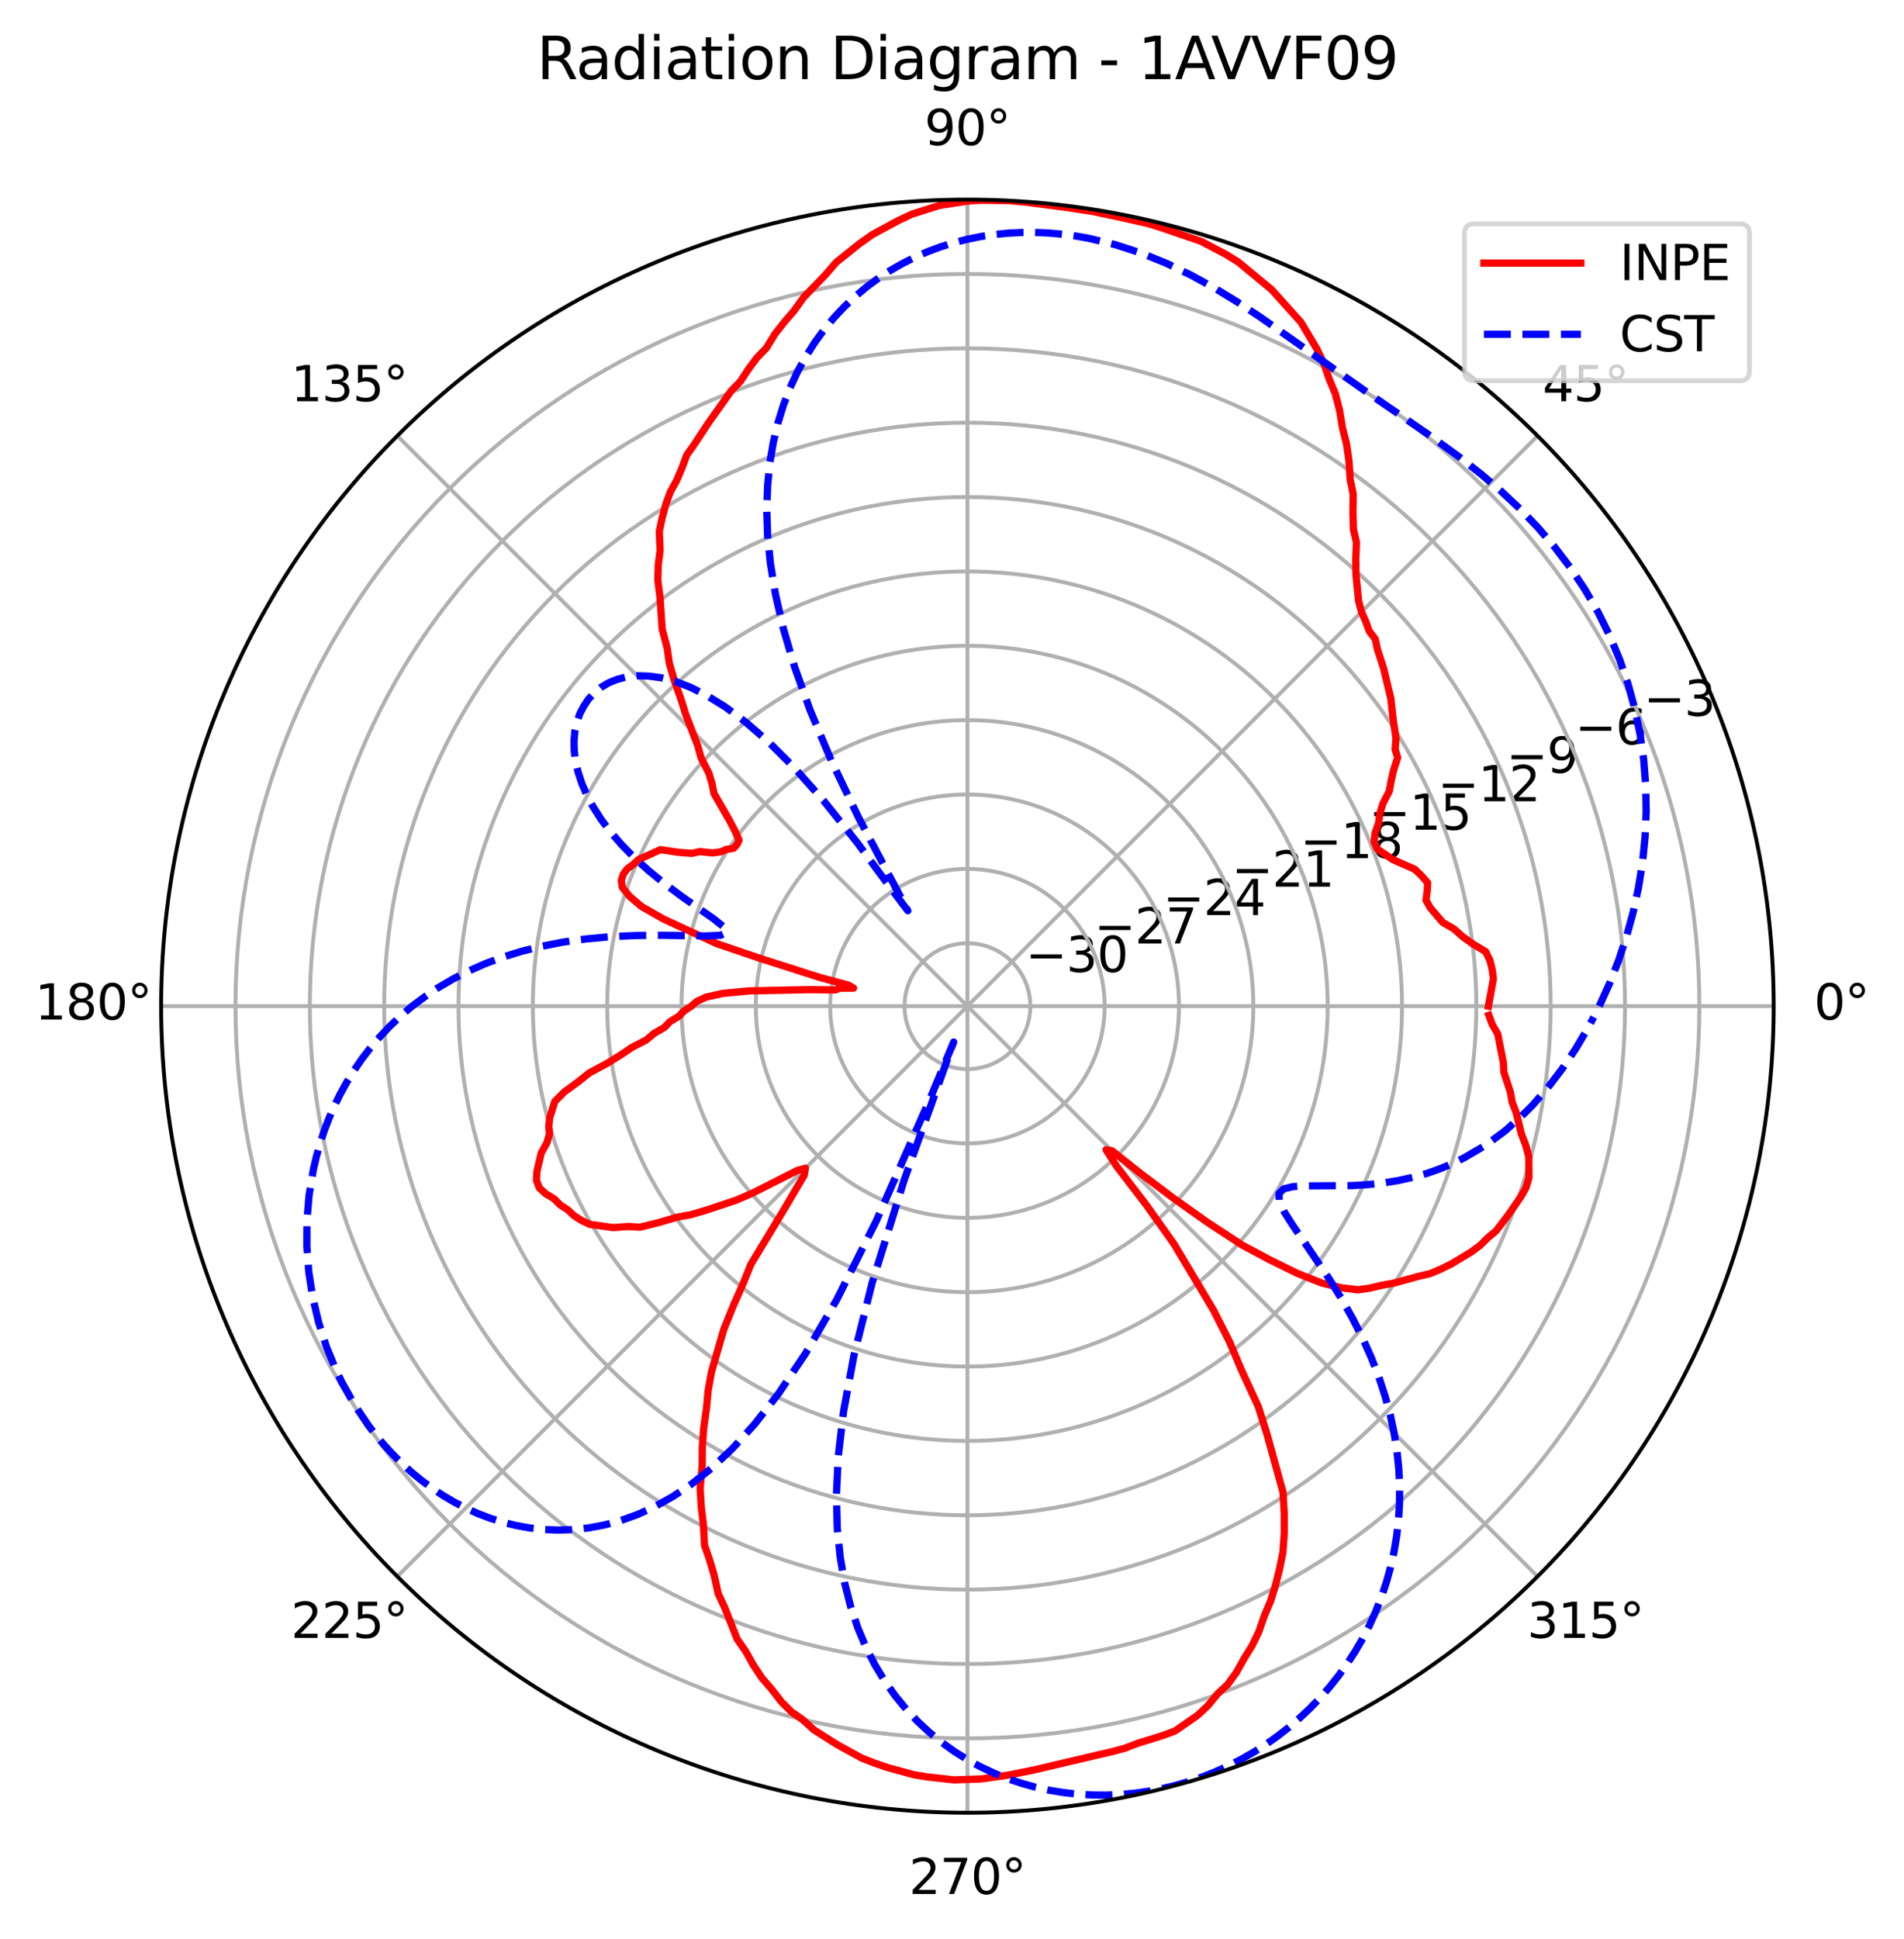 <?xml version="1.0" encoding="utf-8" standalone="no"?>
<!DOCTYPE svg PUBLIC "-//W3C//DTD SVG 1.1//EN"
  "http://www.w3.org/Graphics/SVG/1.1/DTD/svg11.dtd">
<svg xmlns:xlink="http://www.w3.org/1999/xlink" width="392.765pt" height="399.836pt" viewBox="0 0 392.765 399.836" xmlns="http://www.w3.org/2000/svg" version="1.1">
 <defs>
  <style type="text/css">*{stroke-linejoin: round; stroke-linecap: butt}</style>
 </defs>
 <g id="figure_1">
  <g id="patch_1">
   <path d="M 0 399.836 
L 392.765 399.836 
L 392.765 0 
L 0 0 
z
" style="fill: #ffffff"/>
  </g>
  <g id="axes_1">
   <g id="patch_2">
    <path d="M 365.884 207.477 
C 365.884 185.636 361.582 164.008 353.223 143.829 
C 344.865 123.651 332.614 105.315 317.17 89.871 
C 301.726 74.427 283.39 62.176 263.212 53.818 
C 243.033 45.459 221.405 41.157 199.564 41.157 
C 177.723 41.157 156.094 45.459 135.916 53.818 
C 115.737 62.176 97.402 74.427 81.958 89.871 
C 66.514 105.315 54.262 123.651 45.904 143.829 
C 37.546 164.008 33.244 185.636 33.244 207.477 
C 33.244 229.318 37.546 250.947 45.904 271.125 
C 54.262 291.303 66.514 309.639 81.958 325.083 
C 97.402 340.527 115.737 352.779 135.916 361.137 
C 156.094 369.495 177.723 373.797 199.564 373.797 
C 221.405 373.797 243.033 369.495 263.212 361.137 
C 283.39 352.779 301.726 340.527 317.17 325.083 
C 332.614 309.639 344.865 291.303 353.223 271.125 
C 361.582 250.947 365.884 229.318 365.884 207.477 
M 199.564 207.477 
C 199.564 207.477 199.564 207.477 199.564 207.477 
C 199.564 207.477 199.564 207.477 199.564 207.477 
C 199.564 207.477 199.564 207.477 199.564 207.477 
C 199.564 207.477 199.564 207.477 199.564 207.477 
C 199.564 207.477 199.564 207.477 199.564 207.477 
C 199.564 207.477 199.564 207.477 199.564 207.477 
C 199.564 207.477 199.564 207.477 199.564 207.477 
C 199.564 207.477 199.564 207.477 199.564 207.477 
C 199.564 207.477 199.564 207.477 199.564 207.477 
C 199.564 207.477 199.564 207.477 199.564 207.477 
C 199.564 207.477 199.564 207.477 199.564 207.477 
C 199.564 207.477 199.564 207.477 199.564 207.477 
C 199.564 207.477 199.564 207.477 199.564 207.477 
C 199.564 207.477 199.564 207.477 199.564 207.477 
C 199.564 207.477 199.564 207.477 199.564 207.477 
C 199.564 207.477 199.564 207.477 199.564 207.477 
M 365.884 207.477 
z
" style="fill: #ffffff"/>
   </g>
   <g id="matplotlib.axis_1">
    <g id="xtick_1">
     <g id="line2d_1">
      <path d="M 199.564 207.477 
L 365.884 207.477 
" clip-path="url(#p1f69691cd3)" style="fill: none; stroke: #b0b0b0; stroke-width: 0.8; stroke-linecap: square"/>
     </g>
     <g id="text_1">
      <!-- 0° -->
      <g transform="translate(374.202 210.237)scale(0.1 -0.1)">
       <defs>
        <path id="DejaVuSans-30" d="M 2034 4250 
Q 1547 4250 1301 3770 
Q 1056 3291 1056 2328 
Q 1056 1369 1301 889 
Q 1547 409 2034 409 
Q 2525 409 2770 889 
Q 3016 1369 3016 2328 
Q 3016 3291 2770 3770 
Q 2525 4250 2034 4250 
z
M 2034 4750 
Q 2819 4750 3233 4129 
Q 3647 3509 3647 2328 
Q 3647 1150 3233 529 
Q 2819 -91 2034 -91 
Q 1250 -91 836 529 
Q 422 1150 422 2328 
Q 422 3509 836 4129 
Q 1250 4750 2034 4750 
z
" transform="scale(0.016)"/>
        <path id="DejaVuSans-b0" d="M 1600 4347 
Q 1350 4347 1178 4173 
Q 1006 4000 1006 3750 
Q 1006 3503 1178 3333 
Q 1350 3163 1600 3163 
Q 1850 3163 2022 3333 
Q 2194 3503 2194 3750 
Q 2194 3997 2020 4172 
Q 1847 4347 1600 4347 
z
M 1600 4750 
Q 1800 4750 1984 4673 
Q 2169 4597 2303 4453 
Q 2447 4313 2519 4134 
Q 2591 3956 2591 3750 
Q 2591 3338 2302 3052 
Q 2013 2766 1594 2766 
Q 1172 2766 890 3047 
Q 609 3328 609 3750 
Q 609 4169 896 4459 
Q 1184 4750 1600 4750 
z
" transform="scale(0.016)"/>
       </defs>
       <use xlink:href="#DejaVuSans-30"/>
       <use xlink:href="#DejaVuSans-b0" x="63.623"/>
      </g>
     </g>
    </g>
    <g id="xtick_2">
     <g id="line2d_2">
      <path d="M 199.564 207.477 
L 317.17 89.871 
" clip-path="url(#p1f69691cd3)" style="fill: none; stroke: #b0b0b0; stroke-width: 0.8; stroke-linecap: square"/>
     </g>
     <g id="text_2">
      <!-- 45° -->
      <g transform="translate(318.207 82.731)scale(0.1 -0.1)">
       <defs>
        <path id="DejaVuSans-34" d="M 2419 4116 
L 825 1625 
L 2419 1625 
L 2419 4116 
z
M 2253 4666 
L 3047 4666 
L 3047 1625 
L 3713 1625 
L 3713 1100 
L 3047 1100 
L 3047 0 
L 2419 0 
L 2419 1100 
L 313 1100 
L 313 1709 
L 2253 4666 
z
" transform="scale(0.016)"/>
        <path id="DejaVuSans-35" d="M 691 4666 
L 3169 4666 
L 3169 4134 
L 1269 4134 
L 1269 2991 
Q 1406 3038 1543 3061 
Q 1681 3084 1819 3084 
Q 2600 3084 3056 2656 
Q 3513 2228 3513 1497 
Q 3513 744 3044 326 
Q 2575 -91 1722 -91 
Q 1428 -91 1123 -41 
Q 819 9 494 109 
L 494 744 
Q 775 591 1075 516 
Q 1375 441 1709 441 
Q 2250 441 2565 725 
Q 2881 1009 2881 1497 
Q 2881 1984 2565 2268 
Q 2250 2553 1709 2553 
Q 1456 2553 1204 2497 
Q 953 2441 691 2322 
L 691 4666 
z
" transform="scale(0.016)"/>
       </defs>
       <use xlink:href="#DejaVuSans-34"/>
       <use xlink:href="#DejaVuSans-35" x="63.623"/>
       <use xlink:href="#DejaVuSans-b0" x="127.246"/>
      </g>
     </g>
    </g>
    <g id="xtick_3">
     <g id="line2d_3">
      <path d="M 199.564 207.477 
L 199.564 41.157 
" clip-path="url(#p1f69691cd3)" style="fill: none; stroke: #b0b0b0; stroke-width: 0.8; stroke-linecap: square"/>
     </g>
     <g id="text_3">
      <!-- 90° -->
      <g transform="translate(190.701 29.917)scale(0.1 -0.1)">
       <defs>
        <path id="DejaVuSans-39" d="M 703 97 
L 703 672 
Q 941 559 1184 500 
Q 1428 441 1663 441 
Q 2288 441 2617 861 
Q 2947 1281 2994 2138 
Q 2813 1869 2534 1725 
Q 2256 1581 1919 1581 
Q 1219 1581 811 2004 
Q 403 2428 403 3163 
Q 403 3881 828 4315 
Q 1253 4750 1959 4750 
Q 2769 4750 3195 4129 
Q 3622 3509 3622 2328 
Q 3622 1225 3098 567 
Q 2575 -91 1691 -91 
Q 1453 -91 1209 -44 
Q 966 3 703 97 
z
M 1959 2075 
Q 2384 2075 2632 2365 
Q 2881 2656 2881 3163 
Q 2881 3666 2632 3958 
Q 2384 4250 1959 4250 
Q 1534 4250 1286 3958 
Q 1038 3666 1038 3163 
Q 1038 2656 1286 2365 
Q 1534 2075 1959 2075 
z
" transform="scale(0.016)"/>
       </defs>
       <use xlink:href="#DejaVuSans-39"/>
       <use xlink:href="#DejaVuSans-30" x="63.623"/>
       <use xlink:href="#DejaVuSans-b0" x="127.246"/>
      </g>
     </g>
    </g>
    <g id="xtick_4">
     <g id="line2d_4">
      <path d="M 199.564 207.477 
L 81.958 89.871 
" clip-path="url(#p1f69691cd3)" style="fill: none; stroke: #b0b0b0; stroke-width: 0.8; stroke-linecap: square"/>
     </g>
     <g id="text_4">
      <!-- 135° -->
      <g transform="translate(60.015 82.731)scale(0.1 -0.1)">
       <defs>
        <path id="DejaVuSans-31" d="M 794 531 
L 1825 531 
L 1825 4091 
L 703 3866 
L 703 4441 
L 1819 4666 
L 2450 4666 
L 2450 531 
L 3481 531 
L 3481 0 
L 794 0 
L 794 531 
z
" transform="scale(0.016)"/>
        <path id="DejaVuSans-33" d="M 2597 2516 
Q 3050 2419 3304 2112 
Q 3559 1806 3559 1356 
Q 3559 666 3084 287 
Q 2609 -91 1734 -91 
Q 1441 -91 1130 -33 
Q 819 25 488 141 
L 488 750 
Q 750 597 1062 519 
Q 1375 441 1716 441 
Q 2309 441 2620 675 
Q 2931 909 2931 1356 
Q 2931 1769 2642 2001 
Q 2353 2234 1838 2234 
L 1294 2234 
L 1294 2753 
L 1863 2753 
Q 2328 2753 2575 2939 
Q 2822 3125 2822 3475 
Q 2822 3834 2567 4026 
Q 2313 4219 1838 4219 
Q 1578 4219 1281 4162 
Q 984 4106 628 3988 
L 628 4550 
Q 988 4650 1302 4700 
Q 1616 4750 1894 4750 
Q 2613 4750 3031 4423 
Q 3450 4097 3450 3541 
Q 3450 3153 3228 2886 
Q 3006 2619 2597 2516 
z
" transform="scale(0.016)"/>
       </defs>
       <use xlink:href="#DejaVuSans-31"/>
       <use xlink:href="#DejaVuSans-33" x="63.623"/>
       <use xlink:href="#DejaVuSans-35" x="127.246"/>
       <use xlink:href="#DejaVuSans-b0" x="190.869"/>
      </g>
     </g>
    </g>
    <g id="xtick_5">
     <g id="line2d_5">
      <path d="M 199.564 207.477 
L 33.244 207.477 
" clip-path="url(#p1f69691cd3)" style="fill: none; stroke: #b0b0b0; stroke-width: 0.8; stroke-linecap: square"/>
     </g>
     <g id="text_5">
      <!-- 180° -->
      <g transform="translate(7.2 210.237)scale(0.1 -0.1)">
       <defs>
        <path id="DejaVuSans-38" d="M 2034 2216 
Q 1584 2216 1326 1975 
Q 1069 1734 1069 1313 
Q 1069 891 1326 650 
Q 1584 409 2034 409 
Q 2484 409 2743 651 
Q 3003 894 3003 1313 
Q 3003 1734 2745 1975 
Q 2488 2216 2034 2216 
z
M 1403 2484 
Q 997 2584 770 2862 
Q 544 3141 544 3541 
Q 544 4100 942 4425 
Q 1341 4750 2034 4750 
Q 2731 4750 3128 4425 
Q 3525 4100 3525 3541 
Q 3525 3141 3298 2862 
Q 3072 2584 2669 2484 
Q 3125 2378 3379 2068 
Q 3634 1759 3634 1313 
Q 3634 634 3220 271 
Q 2806 -91 2034 -91 
Q 1263 -91 848 271 
Q 434 634 434 1313 
Q 434 1759 690 2068 
Q 947 2378 1403 2484 
z
M 1172 3481 
Q 1172 3119 1398 2916 
Q 1625 2713 2034 2713 
Q 2441 2713 2670 2916 
Q 2900 3119 2900 3481 
Q 2900 3844 2670 4047 
Q 2441 4250 2034 4250 
Q 1625 4250 1398 4047 
Q 1172 3844 1172 3481 
z
" transform="scale(0.016)"/>
       </defs>
       <use xlink:href="#DejaVuSans-31"/>
       <use xlink:href="#DejaVuSans-38" x="63.623"/>
       <use xlink:href="#DejaVuSans-30" x="127.246"/>
       <use xlink:href="#DejaVuSans-b0" x="190.869"/>
      </g>
     </g>
    </g>
    <g id="xtick_6">
     <g id="line2d_6">
      <path d="M 199.564 207.477 
L 81.958 325.083 
" clip-path="url(#p1f69691cd3)" style="fill: none; stroke: #b0b0b0; stroke-width: 0.8; stroke-linecap: square"/>
     </g>
     <g id="text_6">
      <!-- 225° -->
      <g transform="translate(60.015 337.742)scale(0.1 -0.1)">
       <defs>
        <path id="DejaVuSans-32" d="M 1228 531 
L 3431 531 
L 3431 0 
L 469 0 
L 469 531 
Q 828 903 1448 1529 
Q 2069 2156 2228 2338 
Q 2531 2678 2651 2914 
Q 2772 3150 2772 3378 
Q 2772 3750 2511 3984 
Q 2250 4219 1831 4219 
Q 1534 4219 1204 4116 
Q 875 4013 500 3803 
L 500 4441 
Q 881 4594 1212 4672 
Q 1544 4750 1819 4750 
Q 2544 4750 2975 4387 
Q 3406 4025 3406 3419 
Q 3406 3131 3298 2873 
Q 3191 2616 2906 2266 
Q 2828 2175 2409 1742 
Q 1991 1309 1228 531 
z
" transform="scale(0.016)"/>
       </defs>
       <use xlink:href="#DejaVuSans-32"/>
       <use xlink:href="#DejaVuSans-32" x="63.623"/>
       <use xlink:href="#DejaVuSans-35" x="127.246"/>
       <use xlink:href="#DejaVuSans-b0" x="190.869"/>
      </g>
     </g>
    </g>
    <g id="xtick_7">
     <g id="line2d_7">
      <path d="M 199.564 207.477 
L 199.564 373.797 
" clip-path="url(#p1f69691cd3)" style="fill: none; stroke: #b0b0b0; stroke-width: 0.8; stroke-linecap: square"/>
     </g>
     <g id="text_7">
      <!-- 270° -->
      <g transform="translate(187.52 390.557)scale(0.1 -0.1)">
       <defs>
        <path id="DejaVuSans-37" d="M 525 4666 
L 3525 4666 
L 3525 4397 
L 1831 0 
L 1172 0 
L 2766 4134 
L 525 4134 
L 525 4666 
z
" transform="scale(0.016)"/>
       </defs>
       <use xlink:href="#DejaVuSans-32"/>
       <use xlink:href="#DejaVuSans-37" x="63.623"/>
       <use xlink:href="#DejaVuSans-30" x="127.246"/>
       <use xlink:href="#DejaVuSans-b0" x="190.869"/>
      </g>
     </g>
    </g>
    <g id="xtick_8">
     <g id="line2d_8">
      <path d="M 199.564 207.477 
L 317.17 325.083 
" clip-path="url(#p1f69691cd3)" style="fill: none; stroke: #b0b0b0; stroke-width: 0.8; stroke-linecap: square"/>
     </g>
     <g id="text_8">
      <!-- 315° -->
      <g transform="translate(315.025 337.742)scale(0.1 -0.1)">
       <use xlink:href="#DejaVuSans-33"/>
       <use xlink:href="#DejaVuSans-31" x="63.623"/>
       <use xlink:href="#DejaVuSans-35" x="127.246"/>
       <use xlink:href="#DejaVuSans-b0" x="190.869"/>
      </g>
     </g>
    </g>
   </g>
   <g id="matplotlib.axis_2">
    <g id="ytick_1">
     <g id="line2d_9">
      <path d="M 212.539 207.477 
C 212.539 205.773 212.203 204.086 211.551 202.512 
C 210.899 200.938 209.943 199.507 208.739 198.302 
C 207.534 197.097 206.103 196.142 204.529 195.49 
C 202.955 194.838 201.268 194.502 199.564 194.502 
C 197.86 194.502 196.173 194.838 194.598 195.49 
C 193.024 196.142 191.594 197.097 190.389 198.302 
C 189.184 199.507 188.228 200.938 187.576 202.512 
C 186.924 204.086 186.588 205.773 186.588 207.477 
C 186.588 209.181 186.924 210.868 187.576 212.443 
C 188.228 214.017 189.184 215.447 190.389 216.652 
C 191.594 217.857 193.024 218.813 194.598 219.465 
C 196.173 220.117 197.86 220.452 199.564 220.452 
C 201.268 220.452 202.955 220.117 204.529 219.465 
C 206.103 218.813 207.534 217.857 208.739 216.652 
C 209.943 215.447 210.899 214.017 211.551 212.443 
C 212.203 210.868 212.539 209.181 212.539 207.477 
" clip-path="url(#p1f69691cd3)" style="fill: none; stroke: #b0b0b0; stroke-width: 0.8; stroke-linecap: square"/>
     </g>
     <g id="text_9">
      <!-- −30 -->
      <g transform="translate(211.551 200.432)scale(0.1 -0.1)">
       <defs>
        <path id="DejaVuSans-2212" d="M 678 2272 
L 4684 2272 
L 4684 1741 
L 678 1741 
L 678 2272 
z
" transform="scale(0.016)"/>
       </defs>
       <use xlink:href="#DejaVuSans-2212"/>
       <use xlink:href="#DejaVuSans-33" x="83.789"/>
       <use xlink:href="#DejaVuSans-30" x="147.412"/>
      </g>
     </g>
    </g>
    <g id="ytick_2">
     <g id="line2d_10">
      <path d="M 227.873 207.477 
C 227.873 203.76 227.141 200.078 225.719 196.644 
C 224.296 193.209 222.21 190.088 219.582 187.459 
C 216.953 184.83 213.832 182.745 210.397 181.322 
C 206.963 179.9 203.281 179.167 199.564 179.167 
C 195.846 179.167 192.165 179.9 188.73 181.322 
C 185.295 182.745 182.174 184.83 179.546 187.459 
C 176.917 190.088 174.832 193.209 173.409 196.644 
C 171.986 200.078 171.254 203.76 171.254 207.477 
C 171.254 211.195 171.986 214.876 173.409 218.311 
C 174.832 221.745 176.917 224.866 179.546 227.495 
C 182.174 230.124 185.295 232.209 188.73 233.632 
C 192.165 235.055 195.846 235.787 199.564 235.787 
C 203.281 235.787 206.963 235.055 210.397 233.632 
C 213.832 232.209 216.953 230.124 219.582 227.495 
C 222.21 224.866 224.296 221.745 225.719 218.311 
C 227.141 214.876 227.873 211.195 227.873 207.477 
" clip-path="url(#p1f69691cd3)" style="fill: none; stroke: #b0b0b0; stroke-width: 0.8; stroke-linecap: square"/>
     </g>
     <g id="text_10">
      <!-- −27 -->
      <g transform="translate(225.719 194.564)scale(0.1 -0.1)">
       <use xlink:href="#DejaVuSans-2212"/>
       <use xlink:href="#DejaVuSans-32" x="83.789"/>
       <use xlink:href="#DejaVuSans-37" x="147.412"/>
      </g>
     </g>
    </g>
    <g id="ytick_3">
     <g id="line2d_11">
      <path d="M 243.208 207.477 
C 243.208 201.746 242.079 196.07 239.886 190.775 
C 237.692 185.48 234.478 180.669 230.425 176.616 
C 226.372 172.563 221.561 169.348 216.266 167.155 
C 210.971 164.962 205.295 163.833 199.564 163.833 
C 193.832 163.833 188.157 164.962 182.862 167.155 
C 177.567 169.348 172.755 172.563 168.703 176.616 
C 164.65 180.669 161.435 185.48 159.242 190.775 
C 157.048 196.07 155.92 201.746 155.92 207.477 
C 155.92 213.208 157.048 218.884 159.242 224.179 
C 161.435 229.474 164.65 234.286 168.703 238.338 
C 172.755 242.391 177.567 245.606 182.862 247.799 
C 188.157 249.992 193.832 251.121 199.564 251.121 
C 205.295 251.121 210.971 249.992 216.266 247.799 
C 221.561 245.606 226.372 242.391 230.425 238.338 
C 234.478 234.286 237.692 229.474 239.886 224.179 
C 242.079 218.884 243.208 213.208 243.208 207.477 
" clip-path="url(#p1f69691cd3)" style="fill: none; stroke: #b0b0b0; stroke-width: 0.8; stroke-linecap: square"/>
     </g>
     <g id="text_11">
      <!-- −24 -->
      <g transform="translate(239.886 188.696)scale(0.1 -0.1)">
       <use xlink:href="#DejaVuSans-2212"/>
       <use xlink:href="#DejaVuSans-32" x="83.789"/>
       <use xlink:href="#DejaVuSans-34" x="147.412"/>
      </g>
     </g>
    </g>
    <g id="ytick_4">
     <g id="line2d_12">
      <path d="M 258.542 207.477 
C 258.542 199.732 257.017 192.062 254.053 184.907 
C 251.089 177.752 246.745 171.25 241.268 165.773 
C 235.791 160.296 229.289 155.952 222.134 152.988 
C 214.978 150.024 207.309 148.499 199.564 148.499 
C 191.819 148.499 184.149 150.024 176.994 152.988 
C 169.838 155.952 163.336 160.296 157.86 165.773 
C 152.383 171.25 148.038 177.752 145.075 184.907 
C 142.111 192.062 140.585 199.732 140.585 207.477 
C 140.585 215.222 142.111 222.892 145.075 230.047 
C 148.038 237.203 152.383 243.705 157.86 249.181 
C 163.336 254.658 169.838 259.003 176.994 261.966 
C 184.149 264.93 191.819 266.456 199.564 266.456 
C 207.309 266.456 214.978 264.93 222.134 261.966 
C 229.289 259.003 235.791 254.658 241.268 249.181 
C 246.745 243.705 251.089 237.203 254.053 230.047 
C 257.017 222.892 258.542 215.222 258.542 207.477 
" clip-path="url(#p1f69691cd3)" style="fill: none; stroke: #b0b0b0; stroke-width: 0.8; stroke-linecap: square"/>
     </g>
     <g id="text_12">
      <!-- −21 -->
      <g transform="translate(254.053 182.827)scale(0.1 -0.1)">
       <use xlink:href="#DejaVuSans-2212"/>
       <use xlink:href="#DejaVuSans-32" x="83.789"/>
       <use xlink:href="#DejaVuSans-31" x="147.412"/>
      </g>
     </g>
    </g>
    <g id="ytick_5">
     <g id="line2d_13">
      <path d="M 273.877 207.477 
C 273.877 197.718 271.955 188.055 268.22 179.039 
C 264.486 170.023 259.012 161.83 252.111 154.93 
C 245.211 148.029 237.018 142.555 228.002 138.821 
C 218.986 135.086 209.322 133.164 199.564 133.164 
C 189.805 133.164 180.141 135.086 171.125 138.821 
C 162.109 142.555 153.917 148.029 147.016 154.93 
C 140.116 161.83 134.642 170.023 130.907 179.039 
C 127.173 188.055 125.251 197.718 125.251 207.477 
C 125.251 217.236 127.173 226.9 130.907 235.916 
C 134.642 244.931 140.116 253.124 147.016 260.025 
C 153.917 266.925 162.109 272.399 171.125 276.134 
C 180.141 279.868 189.805 281.79 199.564 281.79 
C 209.322 281.79 218.986 279.868 228.002 276.134 
C 237.018 272.399 245.211 266.925 252.111 260.025 
C 259.012 253.124 264.486 244.931 268.22 235.916 
C 271.955 226.9 273.877 217.236 273.877 207.477 
" clip-path="url(#p1f69691cd3)" style="fill: none; stroke: #b0b0b0; stroke-width: 0.8; stroke-linecap: square"/>
     </g>
     <g id="text_13">
      <!-- −18 -->
      <g transform="translate(268.22 176.959)scale(0.1 -0.1)">
       <use xlink:href="#DejaVuSans-2212"/>
       <use xlink:href="#DejaVuSans-31" x="83.789"/>
       <use xlink:href="#DejaVuSans-38" x="147.412"/>
      </g>
     </g>
    </g>
    <g id="ytick_6">
     <g id="line2d_14">
      <path d="M 289.211 207.477 
C 289.211 195.705 286.892 184.047 282.387 173.171 
C 277.882 162.294 271.279 152.411 262.954 144.087 
C 254.63 135.762 244.747 129.159 233.87 124.654 
C 222.994 120.148 211.336 117.83 199.564 117.83 
C 187.791 117.83 176.133 120.148 165.257 124.654 
C 154.381 129.159 144.498 135.762 136.173 144.087 
C 127.849 152.411 121.245 162.294 116.74 173.171 
C 112.235 184.047 109.916 195.705 109.916 207.477 
C 109.916 219.25 112.235 230.908 116.74 241.784 
C 121.245 252.66 127.849 262.543 136.173 270.868 
C 144.498 279.192 154.381 285.796 165.257 290.301 
C 176.133 294.806 187.791 297.125 199.564 297.125 
C 211.336 297.125 222.994 294.806 233.87 290.301 
C 244.747 285.796 254.63 279.192 262.954 270.868 
C 271.279 262.543 277.882 252.66 282.387 241.784 
C 286.892 230.908 289.211 219.25 289.211 207.477 
" clip-path="url(#p1f69691cd3)" style="fill: none; stroke: #b0b0b0; stroke-width: 0.8; stroke-linecap: square"/>
     </g>
     <g id="text_14">
      <!-- −15 -->
      <g transform="translate(282.387 171.091)scale(0.1 -0.1)">
       <use xlink:href="#DejaVuSans-2212"/>
       <use xlink:href="#DejaVuSans-31" x="83.789"/>
       <use xlink:href="#DejaVuSans-35" x="147.412"/>
      </g>
     </g>
    </g>
    <g id="ytick_7">
     <g id="line2d_15">
      <path d="M 304.546 207.477 
C 304.546 193.691 301.83 180.039 296.555 167.302 
C 291.279 154.566 283.546 142.992 273.797 133.244 
C 264.049 123.495 252.475 115.762 239.739 110.486 
C 227.002 105.211 213.35 102.495 199.564 102.495 
C 185.778 102.495 172.126 105.211 159.389 110.486 
C 146.652 115.762 135.078 123.495 125.33 133.244 
C 115.582 142.992 107.849 154.566 102.573 167.302 
C 97.297 180.039 94.582 193.691 94.582 207.477 
C 94.582 221.263 97.297 234.915 102.573 247.652 
C 107.849 260.389 115.582 271.962 125.33 281.711 
C 135.078 291.459 146.652 299.192 159.389 304.468 
C 172.126 309.744 185.778 312.459 199.564 312.459 
C 213.35 312.459 227.002 309.744 239.739 304.468 
C 252.475 299.192 264.049 291.459 273.797 281.711 
C 283.546 271.962 291.279 260.389 296.555 247.652 
C 301.83 234.915 304.546 221.263 304.546 207.477 
" clip-path="url(#p1f69691cd3)" style="fill: none; stroke: #b0b0b0; stroke-width: 0.8; stroke-linecap: square"/>
     </g>
     <g id="text_15">
      <!-- −12 -->
      <g transform="translate(296.555 165.223)scale(0.1 -0.1)">
       <use xlink:href="#DejaVuSans-2212"/>
       <use xlink:href="#DejaVuSans-31" x="83.789"/>
       <use xlink:href="#DejaVuSans-32" x="147.412"/>
      </g>
     </g>
    </g>
    <g id="ytick_8">
     <g id="line2d_16">
      <path d="M 319.88 207.477 
C 319.88 191.677 316.768 176.031 310.722 161.434 
C 304.675 146.837 295.813 133.573 284.64 122.401 
C 273.468 111.228 260.204 102.365 245.607 96.319 
C 231.01 90.273 215.364 87.161 199.564 87.161 
C 183.764 87.161 168.118 90.273 153.521 96.319 
C 138.923 102.365 125.659 111.228 114.487 122.401 
C 103.315 133.573 94.452 146.837 88.406 161.434 
C 82.359 176.031 79.247 191.677 79.247 207.477 
C 79.247 223.277 82.359 238.923 88.406 253.52 
C 94.452 268.117 103.315 281.382 114.487 292.554 
C 125.659 303.726 138.923 312.589 153.521 318.635 
C 168.118 324.682 183.764 327.794 199.564 327.794 
C 215.364 327.794 231.01 324.682 245.607 318.635 
C 260.204 312.589 273.468 303.726 284.64 292.554 
C 295.813 281.382 304.675 268.117 310.722 253.52 
C 316.768 238.923 319.88 223.277 319.88 207.477 
" clip-path="url(#p1f69691cd3)" style="fill: none; stroke: #b0b0b0; stroke-width: 0.8; stroke-linecap: square"/>
     </g>
     <g id="text_16">
      <!-- −9 -->
      <g transform="translate(310.722 159.354)scale(0.1 -0.1)">
       <use xlink:href="#DejaVuSans-2212"/>
       <use xlink:href="#DejaVuSans-39" x="83.789"/>
      </g>
     </g>
    </g>
    <g id="ytick_9">
     <g id="line2d_17">
      <path d="M 335.215 207.477 
C 335.215 189.664 331.706 172.023 324.889 155.566 
C 318.072 139.108 308.08 124.153 295.484 111.557 
C 282.887 98.961 267.933 88.969 251.475 82.152 
C 235.018 75.335 217.377 71.826 199.564 71.826 
C 181.75 71.826 164.11 75.335 147.652 82.152 
C 131.195 88.969 116.24 98.961 103.644 111.557 
C 91.048 124.153 81.055 139.108 74.239 155.566 
C 67.422 172.023 63.913 189.664 63.913 207.477 
C 63.913 225.291 67.422 242.931 74.239 259.389 
C 81.055 275.846 91.048 290.801 103.644 303.397 
C 116.24 315.993 131.195 325.985 147.652 332.802 
C 164.11 339.619 181.75 343.128 199.564 343.128 
C 217.377 343.128 235.018 339.619 251.475 332.802 
C 267.933 325.985 282.887 315.993 295.484 303.397 
C 308.08 290.801 318.072 275.846 324.889 259.389 
C 331.706 242.931 335.215 225.291 335.215 207.477 
" clip-path="url(#p1f69691cd3)" style="fill: none; stroke: #b0b0b0; stroke-width: 0.8; stroke-linecap: square"/>
     </g>
     <g id="text_17">
      <!-- −6 -->
      <g transform="translate(324.889 153.486)scale(0.1 -0.1)">
       <defs>
        <path id="DejaVuSans-36" d="M 2113 2584 
Q 1688 2584 1439 2293 
Q 1191 2003 1191 1497 
Q 1191 994 1439 701 
Q 1688 409 2113 409 
Q 2538 409 2786 701 
Q 3034 994 3034 1497 
Q 3034 2003 2786 2293 
Q 2538 2584 2113 2584 
z
M 3366 4563 
L 3366 3988 
Q 3128 4100 2886 4159 
Q 2644 4219 2406 4219 
Q 1781 4219 1451 3797 
Q 1122 3375 1075 2522 
Q 1259 2794 1537 2939 
Q 1816 3084 2150 3084 
Q 2853 3084 3261 2657 
Q 3669 2231 3669 1497 
Q 3669 778 3244 343 
Q 2819 -91 2113 -91 
Q 1303 -91 875 529 
Q 447 1150 447 2328 
Q 447 3434 972 4092 
Q 1497 4750 2381 4750 
Q 2619 4750 2861 4703 
Q 3103 4656 3366 4563 
z
" transform="scale(0.016)"/>
       </defs>
       <use xlink:href="#DejaVuSans-2212"/>
       <use xlink:href="#DejaVuSans-36" x="83.789"/>
      </g>
     </g>
    </g>
    <g id="ytick_10">
     <g id="line2d_18">
      <path d="M 350.549 207.477 
C 350.549 187.65 346.644 168.016 339.056 149.698 
C 331.469 131.38 320.347 114.734 306.327 100.714 
C 292.307 86.694 275.661 75.572 257.343 67.985 
C 239.025 60.397 219.391 56.492 199.564 56.492 
C 179.737 56.492 160.102 60.397 141.784 67.985 
C 123.466 75.572 106.821 86.694 92.801 100.714 
C 78.781 114.734 67.659 131.38 60.071 149.698 
C 52.484 168.016 48.578 187.65 48.578 207.477 
C 48.578 227.304 52.484 246.939 60.071 265.257 
C 67.659 283.575 78.781 300.22 92.801 314.24 
C 106.821 328.26 123.466 339.382 141.784 346.97 
C 160.102 354.557 179.737 358.463 199.564 358.463 
C 219.391 358.463 239.025 354.557 257.343 346.97 
C 275.661 339.382 292.307 328.26 306.327 314.24 
C 320.347 300.22 331.469 283.575 339.056 265.257 
C 346.644 246.939 350.549 227.304 350.549 207.477 
" clip-path="url(#p1f69691cd3)" style="fill: none; stroke: #b0b0b0; stroke-width: 0.8; stroke-linecap: square"/>
     </g>
     <g id="text_18">
      <!-- −3 -->
      <g transform="translate(339.056 147.618)scale(0.1 -0.1)">
       <use xlink:href="#DejaVuSans-2212"/>
       <use xlink:href="#DejaVuSans-33" x="83.789"/>
      </g>
     </g>
    </g>
   </g>
   <g id="line2d_19">
    <path d="M 307.04 207.477 
L 308.062 201.791 
L 307.808 199.908 
L 307.349 198.047 
L 306.467 196.241 
L 303.85 194.672 
L 301.682 193.125 
L 299.962 191.576 
L 297.595 190.192 
L 295.037 187.184 
L 294.165 185.637 
L 294.405 183.831 
L 294.506 182.038 
L 293.261 180.61 
L 291.859 179.26 
L 287.329 177.257 
L 284.073 175.037 
L 283.47 173.577 
L 283.642 171.788 
L 284.384 169.713 
L 284.629 167.81 
L 285.284 165.669 
L 286.6 163.13 
L 286.973 161.001 
L 287.498 158.734 
L 288.307 156.241 
L 287.785 154.468 
L 287.969 152.235 
L 287.373 148.249 
L 286.907 144.019 
L 285.936 139.996 
L 285.452 137.926 
L 284.153 133.945 
L 283.677 131.741 
L 282.459 130.176 
L 281.718 128.141 
L 280.856 126.185 
L 280.252 123.922 
L 279.716 118.46 
L 279.669 115.327 
L 279.81 111.844 
L 279.187 109.151 
L 279.095 105.682 
L 279.14 101.877 
L 278.513 98.812 
L 278.276 95.065 
L 277.768 91.534 
L 276.95 88.313 
L 276.334 84.619 
L 275.45 81.181 
L 274.203 78.198 
L 273.063 74.881 
L 271.633 71.935 
L 268.357 66.429 
L 262.291 59.7 
L 255.417 54.021 
L 252.932 52.485 
L 247.78 49.769 
L 239.585 46.961 
L 236.82 46.102 
L 231.179 44.83 
L 225.515 43.629 
L 219.789 42.752 
L 211.161 41.634 
L 208.268 41.385 
L 202.465 41.285 
L 199.564 41.479 
L 193.798 42.367 
L 188.143 44.153 
L 185.387 45.436 
L 180.023 48.333 
L 177.45 50.131 
L 172.515 54.079 
L 170.254 56.692 
L 165.812 61.283 
L 163.807 64.066 
L 161.772 66.435 
L 159.832 68.915 
L 158.077 71.78 
L 156.124 73.784 
L 154.353 76.177 
L 152.693 78.7 
L 150.852 80.578 
L 146.065 87.317 
L 143.132 91.775 
L 141.66 93.834 
L 140.626 96.631 
L 139.531 99.175 
L 138.312 101.385 
L 137.357 103.947 
L 136.613 106.735 
L 136 109.598 
L 136.171 113.493 
L 135.795 116.406 
L 135.691 119.563 
L 136.169 123.349 
L 136.601 129.724 
L 137.639 133.678 
L 138.067 136.733 
L 139.096 140.32 
L 140.439 144.074 
L 141.433 147.281 
L 143.927 153.749 
L 144.605 156.228 
L 146.253 159.476 
L 146.912 161.708 
L 147.273 163.6 
L 150.434 169.092 
L 151.6 171.334 
L 152.457 173.252 
L 152.009 174.179 
L 151.308 174.928 
L 149.813 175.169 
L 148.654 175.665 
L 146.976 175.879 
L 144.357 175.603 
L 142.722 175.97 
L 139.888 175.747 
L 136.233 175.209 
L 131.699 177.262 
L 130.664 178.231 
L 129.411 179.133 
L 128.602 180.238 
L 128.171 181.492 
L 128.376 182.965 
L 129.86 184.829 
L 132.325 186.92 
L 136.807 189.482 
L 147.847 194.583 
L 156.57 197.551 
L 169.095 201.555 
L 175.052 203.155 
L 176.076 203.757 
L 173.215 203.774 
L 172.333 204.134 
L 167.108 204.066 
L 154.537 204.329 
L 149.175 204.836 
L 145.683 205.596 
L 143.742 206.503 
L 142.604 207.477 
L 141.054 208.498 
L 140.044 209.556 
L 138.18 210.694 
L 137.073 211.847 
L 134.857 213.138 
L 133.329 214.439 
L 130.355 215.975 
L 128.064 217.526 
L 125.297 219.24 
L 121.592 221.226 
L 119.245 223.09 
L 116.43 225.148 
L 114.45 227.127 
L 113.376 230.571 
L 113.202 232.241 
L 113.349 233.836 
L 112.816 235.663 
L 111.649 237.749 
L 110.764 241.564 
L 110.662 243.396 
L 111.26 244.96 
L 112.614 246.19 
L 114.331 247.222 
L 115.548 248.454 
L 117.128 249.481 
L 118.374 250.646 
L 119.9 251.636 
L 121.639 252.467 
L 126.482 253.144 
L 129.609 252.906 
L 131.985 253.06 
L 135.809 252.119 
L 139.679 250.986 
L 142.501 250.477 
L 145.737 249.531 
L 151.897 247.474 
L 155.195 246.047 
L 164.492 241.346 
L 166.147 240.894 
L 165.887 242.351 
L 161.57 249.674 
L 154.901 260.704 
L 153.357 264.538 
L 151.232 269.34 
L 149.279 274.207 
L 146.775 282.868 
L 146.075 286.778 
L 145.747 290.348 
L 145.161 294.539 
L 144.865 298.512 
L 144.854 302.237 
L 144.432 306.937 
L 144.662 310.732 
L 145.099 314.37 
L 145.335 318.663 
L 146.357 321.58 
L 147.317 324.826 
L 148.148 328.604 
L 149.474 331.454 
L 152.06 337.993 
L 153.779 340.445 
L 155.412 343.363 
L 157.2 346.044 
L 159.176 348.324 
L 161.142 350.869 
L 163.277 353.016 
L 165.594 354.618 
L 167.849 356.683 
L 172.712 359.763 
L 177.771 362.541 
L 180.399 363.562 
L 183.063 364.473 
L 188.482 365.958 
L 191.234 366.413 
L 196.779 367.021 
L 202.345 366.832 
L 207.874 366.055 
L 213.342 364.966 
L 226.776 361.807 
L 229.444 361.198 
L 232.085 360.478 
L 234.658 359.489 
L 239.863 357.875 
L 242.415 356.918 
L 247.071 353.688 
L 249.214 351.672 
L 251.174 349.276 
L 253.253 347.342 
L 255.061 344.838 
L 256.655 341.976 
L 258.281 339.358 
L 259.696 336.432 
L 260.842 333.116 
L 262.09 330.192 
L 263.097 326.966 
L 263.931 323.599 
L 264.629 320.174 
L 264.92 316.247 
L 264.92 312.069 
L 264.667 307.727 
L 261.356 295.726 
L 259.579 290.081 
L 256.059 282.449 
L 253.623 276.67 
L 250.335 270.175 
L 242.151 256.468 
L 236.408 248.397 
L 230.326 240.466 
L 228.163 237.093 
L 229.38 237.294 
L 235.301 241.988 
L 241.909 246.965 
L 249.042 252.028 
L 256.247 256.751 
L 261.851 259.743 
L 267.588 262.563 
L 272.636 264.567 
L 276.613 265.538 
L 280.071 265.969 
L 282.596 265.617 
L 284.928 265.056 
L 287.506 264.588 
L 292.386 263.25 
L 295.067 262.616 
L 297.311 261.659 
L 299.456 260.591 
L 303.495 258.168 
L 305.328 256.796 
L 306.887 255.26 
L 308.65 253.782 
L 311.259 250.353 
L 313.726 246.787 
L 314.774 244.911 
L 315.391 242.889 
L 315.366 238.506 
L 314.749 236.196 
L 313.853 233.863 
L 312.783 229.485 
L 311.941 227.292 
L 311.573 225.218 
L 310.217 221.064 
L 310.117 219.097 
L 308.955 213.21 
L 307.828 211.258 
L 307.121 209.355 
L 307.121 209.355 
" clip-path="url(#p1f69691cd3)" style="fill: none; stroke: #ff0000; stroke-width: 1.5; stroke-linecap: square"/>
   </g>
   <g id="line2d_20">
    <path d="M 329.904 207.477 
L 332.001 202.852 
L 333.875 198.085 
L 335.504 193.189 
L 336.881 188.178 
L 337.991 183.069 
L 338.825 177.876 
L 339.354 172.624 
L 339.581 167.328 
L 339.489 162.013 
L 339.076 156.699 
L 338.328 151.413 
L 337.244 146.178 
L 335.834 141.014 
L 334.086 135.951 
L 332.016 131.006 
L 329.635 126.199 
L 326.944 121.558 
L 323.963 117.096 
L 320.717 112.822 
L 317.218 108.753 
L 313.5 104.889 
L 309.586 101.23 
L 305.516 97.761 
L 301.325 94.46 
L 294.884 89.766 
L 281.841 80.781 
L 270.989 73.145 
L 259.899 65.337 
L 255.291 62.302 
L 250.549 59.406 
L 245.656 56.715 
L 240.609 54.295 
L 235.414 52.193 
L 230.084 50.465 
L 224.64 49.152 
L 221.883 48.668 
L 219.109 48.297 
L 216.32 48.052 
L 213.522 47.931 
L 210.72 47.941 
L 207.917 48.082 
L 205.12 48.359 
L 202.334 48.777 
L 199.564 49.336 
L 196.816 50.034 
L 194.095 50.883 
L 191.409 51.88 
L 188.764 53.03 
L 186.165 54.332 
L 183.621 55.794 
L 181.138 57.414 
L 178.725 59.201 
L 176.389 61.158 
L 174.138 63.281 
L 171.982 65.583 
L 169.93 68.061 
L 167.993 70.731 
L 166.183 73.594 
L 164.512 76.661 
L 162.995 79.946 
L 161.644 83.448 
L 160.481 87.191 
L 159.525 91.198 
L 158.796 95.468 
L 158.349 100.11 
L 158.167 105.016 
L 158.342 110.365 
L 158.92 116.189 
L 159.968 122.564 
L 161.585 129.608 
L 163.898 137.479 
L 167.097 146.416 
L 171.439 156.738 
L 177.1 168.569 
L 187.268 187.8 
L 183.836 183.259 
L 176.813 173.748 
L 169.866 165.064 
L 163.782 158.228 
L 158.437 152.9 
L 153.777 148.873 
L 149.577 145.749 
L 145.813 143.42 
L 142.389 141.706 
L 139.267 140.51 
L 136.434 139.778 
L 133.842 139.42 
L 131.435 139.348 
L 129.263 139.589 
L 127.304 140.094 
L 125.532 140.818 
L 123.955 141.752 
L 122.585 142.884 
L 121.39 144.173 
L 120.418 145.641 
L 119.595 147.217 
L 119.011 148.952 
L 118.588 150.777 
L 118.416 152.742 
L 118.459 154.807 
L 118.722 156.962 
L 119.255 159.223 
L 120.019 161.552 
L 121.062 163.963 
L 122.391 166.444 
L 124.009 168.98 
L 125.968 171.582 
L 128.271 174.233 
L 130.877 176.896 
L 133.882 179.597 
L 137.15 182.26 
L 140.632 184.856 
L 147.177 189.439 
L 149.3 191.146 
L 149.903 192.294 
L 148.614 192.867 
L 145.552 193.005 
L 136.265 192.863 
L 131.069 192.918 
L 125.908 193.16 
L 120.938 193.613 
L 116.164 194.268 
L 111.745 195.135 
L 107.535 196.178 
L 103.641 197.395 
L 99.966 198.764 
L 96.566 200.275 
L 93.393 201.913 
L 90.401 203.665 
L 87.642 205.524 
L 85.018 207.477 
L 82.633 209.518 
L 80.388 211.639 
L 78.335 213.831 
L 76.394 216.09 
L 74.623 218.408 
L 72.993 220.78 
L 71.504 223.201 
L 70.148 225.665 
L 68.925 228.168 
L 67.826 230.706 
L 66.852 233.274 
L 66.002 235.867 
L 65.268 238.482 
L 64.649 241.115 
L 63.758 246.419 
L 63.313 251.748 
L 63.299 257.074 
L 63.705 262.368 
L 64.522 267.602 
L 65.747 272.744 
L 67.362 277.77 
L 69.369 282.645 
L 70.512 285.019 
L 73.087 289.612 
L 76.03 293.976 
L 77.637 296.062 
L 79.337 298.075 
L 81.125 300.011 
L 83.001 301.868 
L 84.963 303.638 
L 87.014 305.315 
L 89.149 306.895 
L 91.368 308.371 
L 93.675 309.733 
L 96.068 310.973 
L 98.54 312.09 
L 101.099 313.067 
L 103.744 313.896 
L 106.467 314.572 
L 109.28 315.073 
L 112.176 315.393 
L 115.158 315.512 
L 118.228 315.413 
L 121.392 315.071 
L 124.651 314.463 
L 128.013 313.555 
L 131.482 312.314 
L 135.072 310.686 
L 138.804 308.598 
L 142.674 306.013 
L 146.732 302.788 
L 151.019 298.776 
L 155.613 293.734 
L 160.599 287.367 
L 166.168 279.094 
L 172.641 267.946 
L 180.771 251.75 
L 191.791 226.716 
L 196.725 214.871 
L 186.505 243.355 
L 179.895 264.601 
L 176.14 279.568 
L 174.009 291.062 
L 172.908 300.438 
L 172.55 308.295 
L 172.718 315.149 
L 173.325 321.129 
L 174.261 326.52 
L 175.49 331.323 
L 176.956 335.691 
L 178.627 339.666 
L 180.476 343.291 
L 182.481 346.607 
L 184.622 349.634 
L 186.884 352.404 
L 189.253 354.928 
L 191.716 357.22 
L 194.262 359.3 
L 196.881 361.179 
L 199.564 362.859 
L 202.302 364.348 
L 205.087 365.655 
L 207.913 366.785 
L 210.771 367.747 
L 213.655 368.546 
L 216.559 369.18 
L 219.477 369.655 
L 222.402 369.977 
L 225.328 370.144 
L 228.251 370.168 
L 231.163 370.039 
L 234.061 369.773 
L 236.939 369.365 
L 239.79 368.817 
L 242.611 368.13 
L 245.396 367.315 
L 248.142 366.368 
L 250.839 365.287 
L 253.489 364.088 
L 256.081 362.758 
L 258.614 361.309 
L 261.081 359.739 
L 263.478 358.049 
L 265.798 356.243 
L 268.041 354.328 
L 270.197 352.297 
L 272.266 350.163 
L 274.236 347.916 
L 276.108 345.567 
L 277.876 343.117 
L 279.533 340.569 
L 281.072 337.917 
L 282.49 335.172 
L 283.782 332.336 
L 284.937 329.403 
L 285.955 326.385 
L 286.827 323.279 
L 287.544 320.087 
L 288.1 316.811 
L 288.487 313.452 
L 288.696 310.013 
L 288.721 306.496 
L 288.55 302.903 
L 288.174 299.236 
L 287.579 295.492 
L 286.778 291.699 
L 285.692 287.793 
L 284.422 283.884 
L 282.849 279.876 
L 281.046 275.849 
L 278.969 271.779 
L 276.696 267.74 
L 274.184 263.708 
L 269.067 256.144 
L 266.77 252.808 
L 264.936 249.93 
L 263.89 247.672 
L 263.837 246.096 
L 264.811 245.147 
L 266.71 244.697 
L 269.29 244.551 
L 278.917 244.48 
L 282.213 244.275 
L 285.43 243.925 
L 288.518 243.417 
L 291.47 242.757 
L 294.329 241.969 
L 296.995 241.025 
L 299.558 239.967 
L 301.968 238.785 
L 306.503 236.132 
L 310.576 233.106 
L 314.263 229.772 
L 316.044 228.016 
L 319.271 224.301 
L 322.281 220.375 
L 325.048 216.252 
L 327.587 211.948 
L 328.77 209.732 
L 328.77 209.732 
" clip-path="url(#p1f69691cd3)" style="fill: none; stroke-dasharray: 5.55,2.4; stroke-dashoffset: 0; stroke: #0000ff; stroke-width: 1.5"/>
   </g>
   <g id="patch_3">
    <path d="M 365.884 207.477 
C 365.884 185.636 361.582 164.008 353.223 143.829 
C 344.865 123.651 332.614 105.315 317.17 89.871 
C 301.726 74.427 283.39 62.176 263.212 53.818 
C 243.033 45.459 221.405 41.157 199.564 41.157 
C 177.723 41.157 156.094 45.459 135.916 53.818 
C 115.737 62.176 97.402 74.427 81.958 89.871 
C 66.514 105.315 54.262 123.651 45.904 143.829 
C 37.546 164.008 33.244 185.636 33.244 207.477 
C 33.244 229.318 37.546 250.947 45.904 271.125 
C 54.262 291.303 66.514 309.639 81.958 325.083 
C 97.402 340.527 115.737 352.779 135.916 361.137 
C 156.094 369.495 177.723 373.797 199.564 373.797 
C 221.405 373.797 243.033 369.495 263.212 361.137 
C 283.39 352.779 301.726 340.527 317.17 325.083 
C 332.614 309.639 344.865 291.303 353.223 271.125 
C 361.582 250.947 365.884 229.318 365.884 207.477 
" style="fill: none; stroke: #000000; stroke-width: 0.8; stroke-linejoin: miter; stroke-linecap: square"/>
   </g>
   <g id="text_19">
    <!-- Radiation Diagram - 1AVVF09 -->
    <g transform="translate(110.727 16.318)scale(0.12 -0.12)">
     <defs>
      <path id="DejaVuSans-52" d="M 2841 2188 
Q 3044 2119 3236 1894 
Q 3428 1669 3622 1275 
L 4263 0 
L 3584 0 
L 2988 1197 
Q 2756 1666 2539 1819 
Q 2322 1972 1947 1972 
L 1259 1972 
L 1259 0 
L 628 0 
L 628 4666 
L 2053 4666 
Q 2853 4666 3247 4331 
Q 3641 3997 3641 3322 
Q 3641 2881 3436 2590 
Q 3231 2300 2841 2188 
z
M 1259 4147 
L 1259 2491 
L 2053 2491 
Q 2509 2491 2742 2702 
Q 2975 2913 2975 3322 
Q 2975 3731 2742 3939 
Q 2509 4147 2053 4147 
L 1259 4147 
z
" transform="scale(0.016)"/>
      <path id="DejaVuSans-61" d="M 2194 1759 
Q 1497 1759 1228 1600 
Q 959 1441 959 1056 
Q 959 750 1161 570 
Q 1363 391 1709 391 
Q 2188 391 2477 730 
Q 2766 1069 2766 1631 
L 2766 1759 
L 2194 1759 
z
M 3341 1997 
L 3341 0 
L 2766 0 
L 2766 531 
Q 2569 213 2275 61 
Q 1981 -91 1556 -91 
Q 1019 -91 701 211 
Q 384 513 384 1019 
Q 384 1609 779 1909 
Q 1175 2209 1959 2209 
L 2766 2209 
L 2766 2266 
Q 2766 2663 2505 2880 
Q 2244 3097 1772 3097 
Q 1472 3097 1187 3025 
Q 903 2953 641 2809 
L 641 3341 
Q 956 3463 1253 3523 
Q 1550 3584 1831 3584 
Q 2591 3584 2966 3190 
Q 3341 2797 3341 1997 
z
" transform="scale(0.016)"/>
      <path id="DejaVuSans-64" d="M 2906 2969 
L 2906 4863 
L 3481 4863 
L 3481 0 
L 2906 0 
L 2906 525 
Q 2725 213 2448 61 
Q 2172 -91 1784 -91 
Q 1150 -91 751 415 
Q 353 922 353 1747 
Q 353 2572 751 3078 
Q 1150 3584 1784 3584 
Q 2172 3584 2448 3432 
Q 2725 3281 2906 2969 
z
M 947 1747 
Q 947 1113 1208 752 
Q 1469 391 1925 391 
Q 2381 391 2643 752 
Q 2906 1113 2906 1747 
Q 2906 2381 2643 2742 
Q 2381 3103 1925 3103 
Q 1469 3103 1208 2742 
Q 947 2381 947 1747 
z
" transform="scale(0.016)"/>
      <path id="DejaVuSans-69" d="M 603 3500 
L 1178 3500 
L 1178 0 
L 603 0 
L 603 3500 
z
M 603 4863 
L 1178 4863 
L 1178 4134 
L 603 4134 
L 603 4863 
z
" transform="scale(0.016)"/>
      <path id="DejaVuSans-74" d="M 1172 4494 
L 1172 3500 
L 2356 3500 
L 2356 3053 
L 1172 3053 
L 1172 1153 
Q 1172 725 1289 603 
Q 1406 481 1766 481 
L 2356 481 
L 2356 0 
L 1766 0 
Q 1100 0 847 248 
Q 594 497 594 1153 
L 594 3053 
L 172 3053 
L 172 3500 
L 594 3500 
L 594 4494 
L 1172 4494 
z
" transform="scale(0.016)"/>
      <path id="DejaVuSans-6f" d="M 1959 3097 
Q 1497 3097 1228 2736 
Q 959 2375 959 1747 
Q 959 1119 1226 758 
Q 1494 397 1959 397 
Q 2419 397 2687 759 
Q 2956 1122 2956 1747 
Q 2956 2369 2687 2733 
Q 2419 3097 1959 3097 
z
M 1959 3584 
Q 2709 3584 3137 3096 
Q 3566 2609 3566 1747 
Q 3566 888 3137 398 
Q 2709 -91 1959 -91 
Q 1206 -91 779 398 
Q 353 888 353 1747 
Q 353 2609 779 3096 
Q 1206 3584 1959 3584 
z
" transform="scale(0.016)"/>
      <path id="DejaVuSans-6e" d="M 3513 2113 
L 3513 0 
L 2938 0 
L 2938 2094 
Q 2938 2591 2744 2837 
Q 2550 3084 2163 3084 
Q 1697 3084 1428 2787 
Q 1159 2491 1159 1978 
L 1159 0 
L 581 0 
L 581 3500 
L 1159 3500 
L 1159 2956 
Q 1366 3272 1645 3428 
Q 1925 3584 2291 3584 
Q 2894 3584 3203 3211 
Q 3513 2838 3513 2113 
z
" transform="scale(0.016)"/>
      <path id="DejaVuSans-20" transform="scale(0.016)"/>
      <path id="DejaVuSans-44" d="M 1259 4147 
L 1259 519 
L 2022 519 
Q 2988 519 3436 956 
Q 3884 1394 3884 2338 
Q 3884 3275 3436 3711 
Q 2988 4147 2022 4147 
L 1259 4147 
z
M 628 4666 
L 1925 4666 
Q 3281 4666 3915 4102 
Q 4550 3538 4550 2338 
Q 4550 1131 3912 565 
Q 3275 0 1925 0 
L 628 0 
L 628 4666 
z
" transform="scale(0.016)"/>
      <path id="DejaVuSans-67" d="M 2906 1791 
Q 2906 2416 2648 2759 
Q 2391 3103 1925 3103 
Q 1463 3103 1205 2759 
Q 947 2416 947 1791 
Q 947 1169 1205 825 
Q 1463 481 1925 481 
Q 2391 481 2648 825 
Q 2906 1169 2906 1791 
z
M 3481 434 
Q 3481 -459 3084 -895 
Q 2688 -1331 1869 -1331 
Q 1566 -1331 1297 -1286 
Q 1028 -1241 775 -1147 
L 775 -588 
Q 1028 -725 1275 -790 
Q 1522 -856 1778 -856 
Q 2344 -856 2625 -561 
Q 2906 -266 2906 331 
L 2906 616 
Q 2728 306 2450 153 
Q 2172 0 1784 0 
Q 1141 0 747 490 
Q 353 981 353 1791 
Q 353 2603 747 3093 
Q 1141 3584 1784 3584 
Q 2172 3584 2450 3431 
Q 2728 3278 2906 2969 
L 2906 3500 
L 3481 3500 
L 3481 434 
z
" transform="scale(0.016)"/>
      <path id="DejaVuSans-72" d="M 2631 2963 
Q 2534 3019 2420 3045 
Q 2306 3072 2169 3072 
Q 1681 3072 1420 2755 
Q 1159 2438 1159 1844 
L 1159 0 
L 581 0 
L 581 3500 
L 1159 3500 
L 1159 2956 
Q 1341 3275 1631 3429 
Q 1922 3584 2338 3584 
Q 2397 3584 2469 3576 
Q 2541 3569 2628 3553 
L 2631 2963 
z
" transform="scale(0.016)"/>
      <path id="DejaVuSans-6d" d="M 3328 2828 
Q 3544 3216 3844 3400 
Q 4144 3584 4550 3584 
Q 5097 3584 5394 3201 
Q 5691 2819 5691 2113 
L 5691 0 
L 5113 0 
L 5113 2094 
Q 5113 2597 4934 2840 
Q 4756 3084 4391 3084 
Q 3944 3084 3684 2787 
Q 3425 2491 3425 1978 
L 3425 0 
L 2847 0 
L 2847 2094 
Q 2847 2600 2669 2842 
Q 2491 3084 2119 3084 
Q 1678 3084 1418 2786 
Q 1159 2488 1159 1978 
L 1159 0 
L 581 0 
L 581 3500 
L 1159 3500 
L 1159 2956 
Q 1356 3278 1631 3431 
Q 1906 3584 2284 3584 
Q 2666 3584 2933 3390 
Q 3200 3197 3328 2828 
z
" transform="scale(0.016)"/>
      <path id="DejaVuSans-2d" d="M 313 2009 
L 1997 2009 
L 1997 1497 
L 313 1497 
L 313 2009 
z
" transform="scale(0.016)"/>
      <path id="DejaVuSans-41" d="M 2188 4044 
L 1331 1722 
L 3047 1722 
L 2188 4044 
z
M 1831 4666 
L 2547 4666 
L 4325 0 
L 3669 0 
L 3244 1197 
L 1141 1197 
L 716 0 
L 50 0 
L 1831 4666 
z
" transform="scale(0.016)"/>
      <path id="DejaVuSans-56" d="M 1831 0 
L 50 4666 
L 709 4666 
L 2188 738 
L 3669 4666 
L 4325 4666 
L 2547 0 
L 1831 0 
z
" transform="scale(0.016)"/>
      <path id="DejaVuSans-46" d="M 628 4666 
L 3309 4666 
L 3309 4134 
L 1259 4134 
L 1259 2759 
L 3109 2759 
L 3109 2228 
L 1259 2228 
L 1259 0 
L 628 0 
L 628 4666 
z
" transform="scale(0.016)"/>
     </defs>
     <use xlink:href="#DejaVuSans-52"/>
     <use xlink:href="#DejaVuSans-61" x="67.232"/>
     <use xlink:href="#DejaVuSans-64" x="128.512"/>
     <use xlink:href="#DejaVuSans-69" x="191.988"/>
     <use xlink:href="#DejaVuSans-61" x="219.771"/>
     <use xlink:href="#DejaVuSans-74" x="281.051"/>
     <use xlink:href="#DejaVuSans-69" x="320.26"/>
     <use xlink:href="#DejaVuSans-6f" x="348.043"/>
     <use xlink:href="#DejaVuSans-6e" x="409.225"/>
     <use xlink:href="#DejaVuSans-20" x="472.604"/>
     <use xlink:href="#DejaVuSans-44" x="504.391"/>
     <use xlink:href="#DejaVuSans-69" x="581.393"/>
     <use xlink:href="#DejaVuSans-61" x="609.176"/>
     <use xlink:href="#DejaVuSans-67" x="670.455"/>
     <use xlink:href="#DejaVuSans-72" x="733.932"/>
     <use xlink:href="#DejaVuSans-61" x="775.045"/>
     <use xlink:href="#DejaVuSans-6d" x="836.324"/>
     <use xlink:href="#DejaVuSans-20" x="933.736"/>
     <use xlink:href="#DejaVuSans-2d" x="965.523"/>
     <use xlink:href="#DejaVuSans-20" x="1001.607"/>
     <use xlink:href="#DejaVuSans-31" x="1033.395"/>
     <use xlink:href="#DejaVuSans-41" x="1097.018"/>
     <use xlink:href="#DejaVuSans-56" x="1159.051"/>
     <use xlink:href="#DejaVuSans-56" x="1227.459"/>
     <use xlink:href="#DejaVuSans-46" x="1295.867"/>
     <use xlink:href="#DejaVuSans-30" x="1353.387"/>
     <use xlink:href="#DejaVuSans-39" x="1417.01"/>
    </g>
   </g>
   <g id="legend_1">
    <g id="patch_4">
     <path d="M 304.104 78.513 
L 358.884 78.513 
Q 360.884 78.513 360.884 76.513 
L 360.884 48.157 
Q 360.884 46.157 358.884 46.157 
L 304.104 46.157 
Q 302.104 46.157 302.104 48.157 
L 302.104 76.513 
Q 302.104 78.513 304.104 78.513 
z
" style="fill: #ffffff; opacity: 0.8; stroke: #cccccc; stroke-linejoin: miter"/>
    </g>
    <g id="line2d_21">
     <path d="M 306.104 54.256 
L 316.104 54.256 
L 326.104 54.256 
" style="fill: none; stroke: #ff0000; stroke-width: 1.5; stroke-linecap: square"/>
    </g>
    <g id="text_20">
     <!-- INPE -->
     <g transform="translate(334.104 57.756)scale(0.1 -0.1)">
      <defs>
       <path id="DejaVuSans-49" d="M 628 4666 
L 1259 4666 
L 1259 0 
L 628 0 
L 628 4666 
z
" transform="scale(0.016)"/>
       <path id="DejaVuSans-4e" d="M 628 4666 
L 1478 4666 
L 3547 763 
L 3547 4666 
L 4159 4666 
L 4159 0 
L 3309 0 
L 1241 3903 
L 1241 0 
L 628 0 
L 628 4666 
z
" transform="scale(0.016)"/>
       <path id="DejaVuSans-50" d="M 1259 4147 
L 1259 2394 
L 2053 2394 
Q 2494 2394 2734 2622 
Q 2975 2850 2975 3272 
Q 2975 3691 2734 3919 
Q 2494 4147 2053 4147 
L 1259 4147 
z
M 628 4666 
L 2053 4666 
Q 2838 4666 3239 4311 
Q 3641 3956 3641 3272 
Q 3641 2581 3239 2228 
Q 2838 1875 2053 1875 
L 1259 1875 
L 1259 0 
L 628 0 
L 628 4666 
z
" transform="scale(0.016)"/>
       <path id="DejaVuSans-45" d="M 628 4666 
L 3578 4666 
L 3578 4134 
L 1259 4134 
L 1259 2753 
L 3481 2753 
L 3481 2222 
L 1259 2222 
L 1259 531 
L 3634 531 
L 3634 0 
L 628 0 
L 628 4666 
z
" transform="scale(0.016)"/>
      </defs>
      <use xlink:href="#DejaVuSans-49"/>
      <use xlink:href="#DejaVuSans-4e" x="29.492"/>
      <use xlink:href="#DejaVuSans-50" x="104.297"/>
      <use xlink:href="#DejaVuSans-45" x="164.6"/>
     </g>
    </g>
    <g id="line2d_22">
     <path d="M 306.104 68.934 
L 316.104 68.934 
L 326.104 68.934 
" style="fill: none; stroke-dasharray: 5.55,2.4; stroke-dashoffset: 0; stroke: #0000ff; stroke-width: 1.5"/>
    </g>
    <g id="text_21">
     <!-- CST -->
     <g transform="translate(334.104 72.434)scale(0.1 -0.1)">
      <defs>
       <path id="DejaVuSans-43" d="M 4122 4306 
L 4122 3641 
Q 3803 3938 3442 4084 
Q 3081 4231 2675 4231 
Q 1875 4231 1450 3742 
Q 1025 3253 1025 2328 
Q 1025 1406 1450 917 
Q 1875 428 2675 428 
Q 3081 428 3442 575 
Q 3803 722 4122 1019 
L 4122 359 
Q 3791 134 3420 21 
Q 3050 -91 2638 -91 
Q 1578 -91 968 557 
Q 359 1206 359 2328 
Q 359 3453 968 4101 
Q 1578 4750 2638 4750 
Q 3056 4750 3426 4639 
Q 3797 4528 4122 4306 
z
" transform="scale(0.016)"/>
       <path id="DejaVuSans-53" d="M 3425 4513 
L 3425 3897 
Q 3066 4069 2747 4153 
Q 2428 4238 2131 4238 
Q 1616 4238 1336 4038 
Q 1056 3838 1056 3469 
Q 1056 3159 1242 3001 
Q 1428 2844 1947 2747 
L 2328 2669 
Q 3034 2534 3370 2195 
Q 3706 1856 3706 1288 
Q 3706 609 3251 259 
Q 2797 -91 1919 -91 
Q 1588 -91 1214 -16 
Q 841 59 441 206 
L 441 856 
Q 825 641 1194 531 
Q 1563 422 1919 422 
Q 2459 422 2753 634 
Q 3047 847 3047 1241 
Q 3047 1584 2836 1778 
Q 2625 1972 2144 2069 
L 1759 2144 
Q 1053 2284 737 2584 
Q 422 2884 422 3419 
Q 422 4038 858 4394 
Q 1294 4750 2059 4750 
Q 2388 4750 2728 4690 
Q 3069 4631 3425 4513 
z
" transform="scale(0.016)"/>
       <path id="DejaVuSans-54" d="M -19 4666 
L 3928 4666 
L 3928 4134 
L 2272 4134 
L 2272 0 
L 1638 0 
L 1638 4134 
L -19 4134 
L -19 4666 
z
" transform="scale(0.016)"/>
      </defs>
      <use xlink:href="#DejaVuSans-43"/>
      <use xlink:href="#DejaVuSans-53" x="69.824"/>
      <use xlink:href="#DejaVuSans-54" x="133.301"/>
     </g>
    </g>
   </g>
  </g>
 </g>
 <defs>
  <clipPath id="p1f69691cd3">
   <path d="M 365.884 207.477 
C 365.884 185.636 361.582 164.008 353.223 143.829 
C 344.865 123.651 332.614 105.315 317.17 89.871 
C 301.726 74.427 283.39 62.176 263.212 53.818 
C 243.033 45.459 221.405 41.157 199.564 41.157 
C 177.723 41.157 156.094 45.459 135.916 53.818 
C 115.737 62.176 97.402 74.427 81.958 89.871 
C 66.514 105.315 54.262 123.651 45.904 143.829 
C 37.546 164.008 33.244 185.636 33.244 207.477 
C 33.244 229.318 37.546 250.947 45.904 271.125 
C 54.262 291.303 66.514 309.639 81.958 325.083 
C 97.402 340.527 115.737 352.779 135.916 361.137 
C 156.094 369.495 177.723 373.797 199.564 373.797 
C 221.405 373.797 243.033 369.495 263.212 361.137 
C 283.39 352.779 301.726 340.527 317.17 325.083 
C 332.614 309.639 344.865 291.303 353.223 271.125 
C 361.582 250.947 365.884 229.318 365.884 207.477 
M 199.564 207.477 
C 199.564 207.477 199.564 207.477 199.564 207.477 
C 199.564 207.477 199.564 207.477 199.564 207.477 
C 199.564 207.477 199.564 207.477 199.564 207.477 
C 199.564 207.477 199.564 207.477 199.564 207.477 
C 199.564 207.477 199.564 207.477 199.564 207.477 
C 199.564 207.477 199.564 207.477 199.564 207.477 
C 199.564 207.477 199.564 207.477 199.564 207.477 
C 199.564 207.477 199.564 207.477 199.564 207.477 
C 199.564 207.477 199.564 207.477 199.564 207.477 
C 199.564 207.477 199.564 207.477 199.564 207.477 
C 199.564 207.477 199.564 207.477 199.564 207.477 
C 199.564 207.477 199.564 207.477 199.564 207.477 
C 199.564 207.477 199.564 207.477 199.564 207.477 
C 199.564 207.477 199.564 207.477 199.564 207.477 
C 199.564 207.477 199.564 207.477 199.564 207.477 
C 199.564 207.477 199.564 207.477 199.564 207.477 
M 365.884 207.477 
z
"/>
  </clipPath>
 </defs>
</svg>
